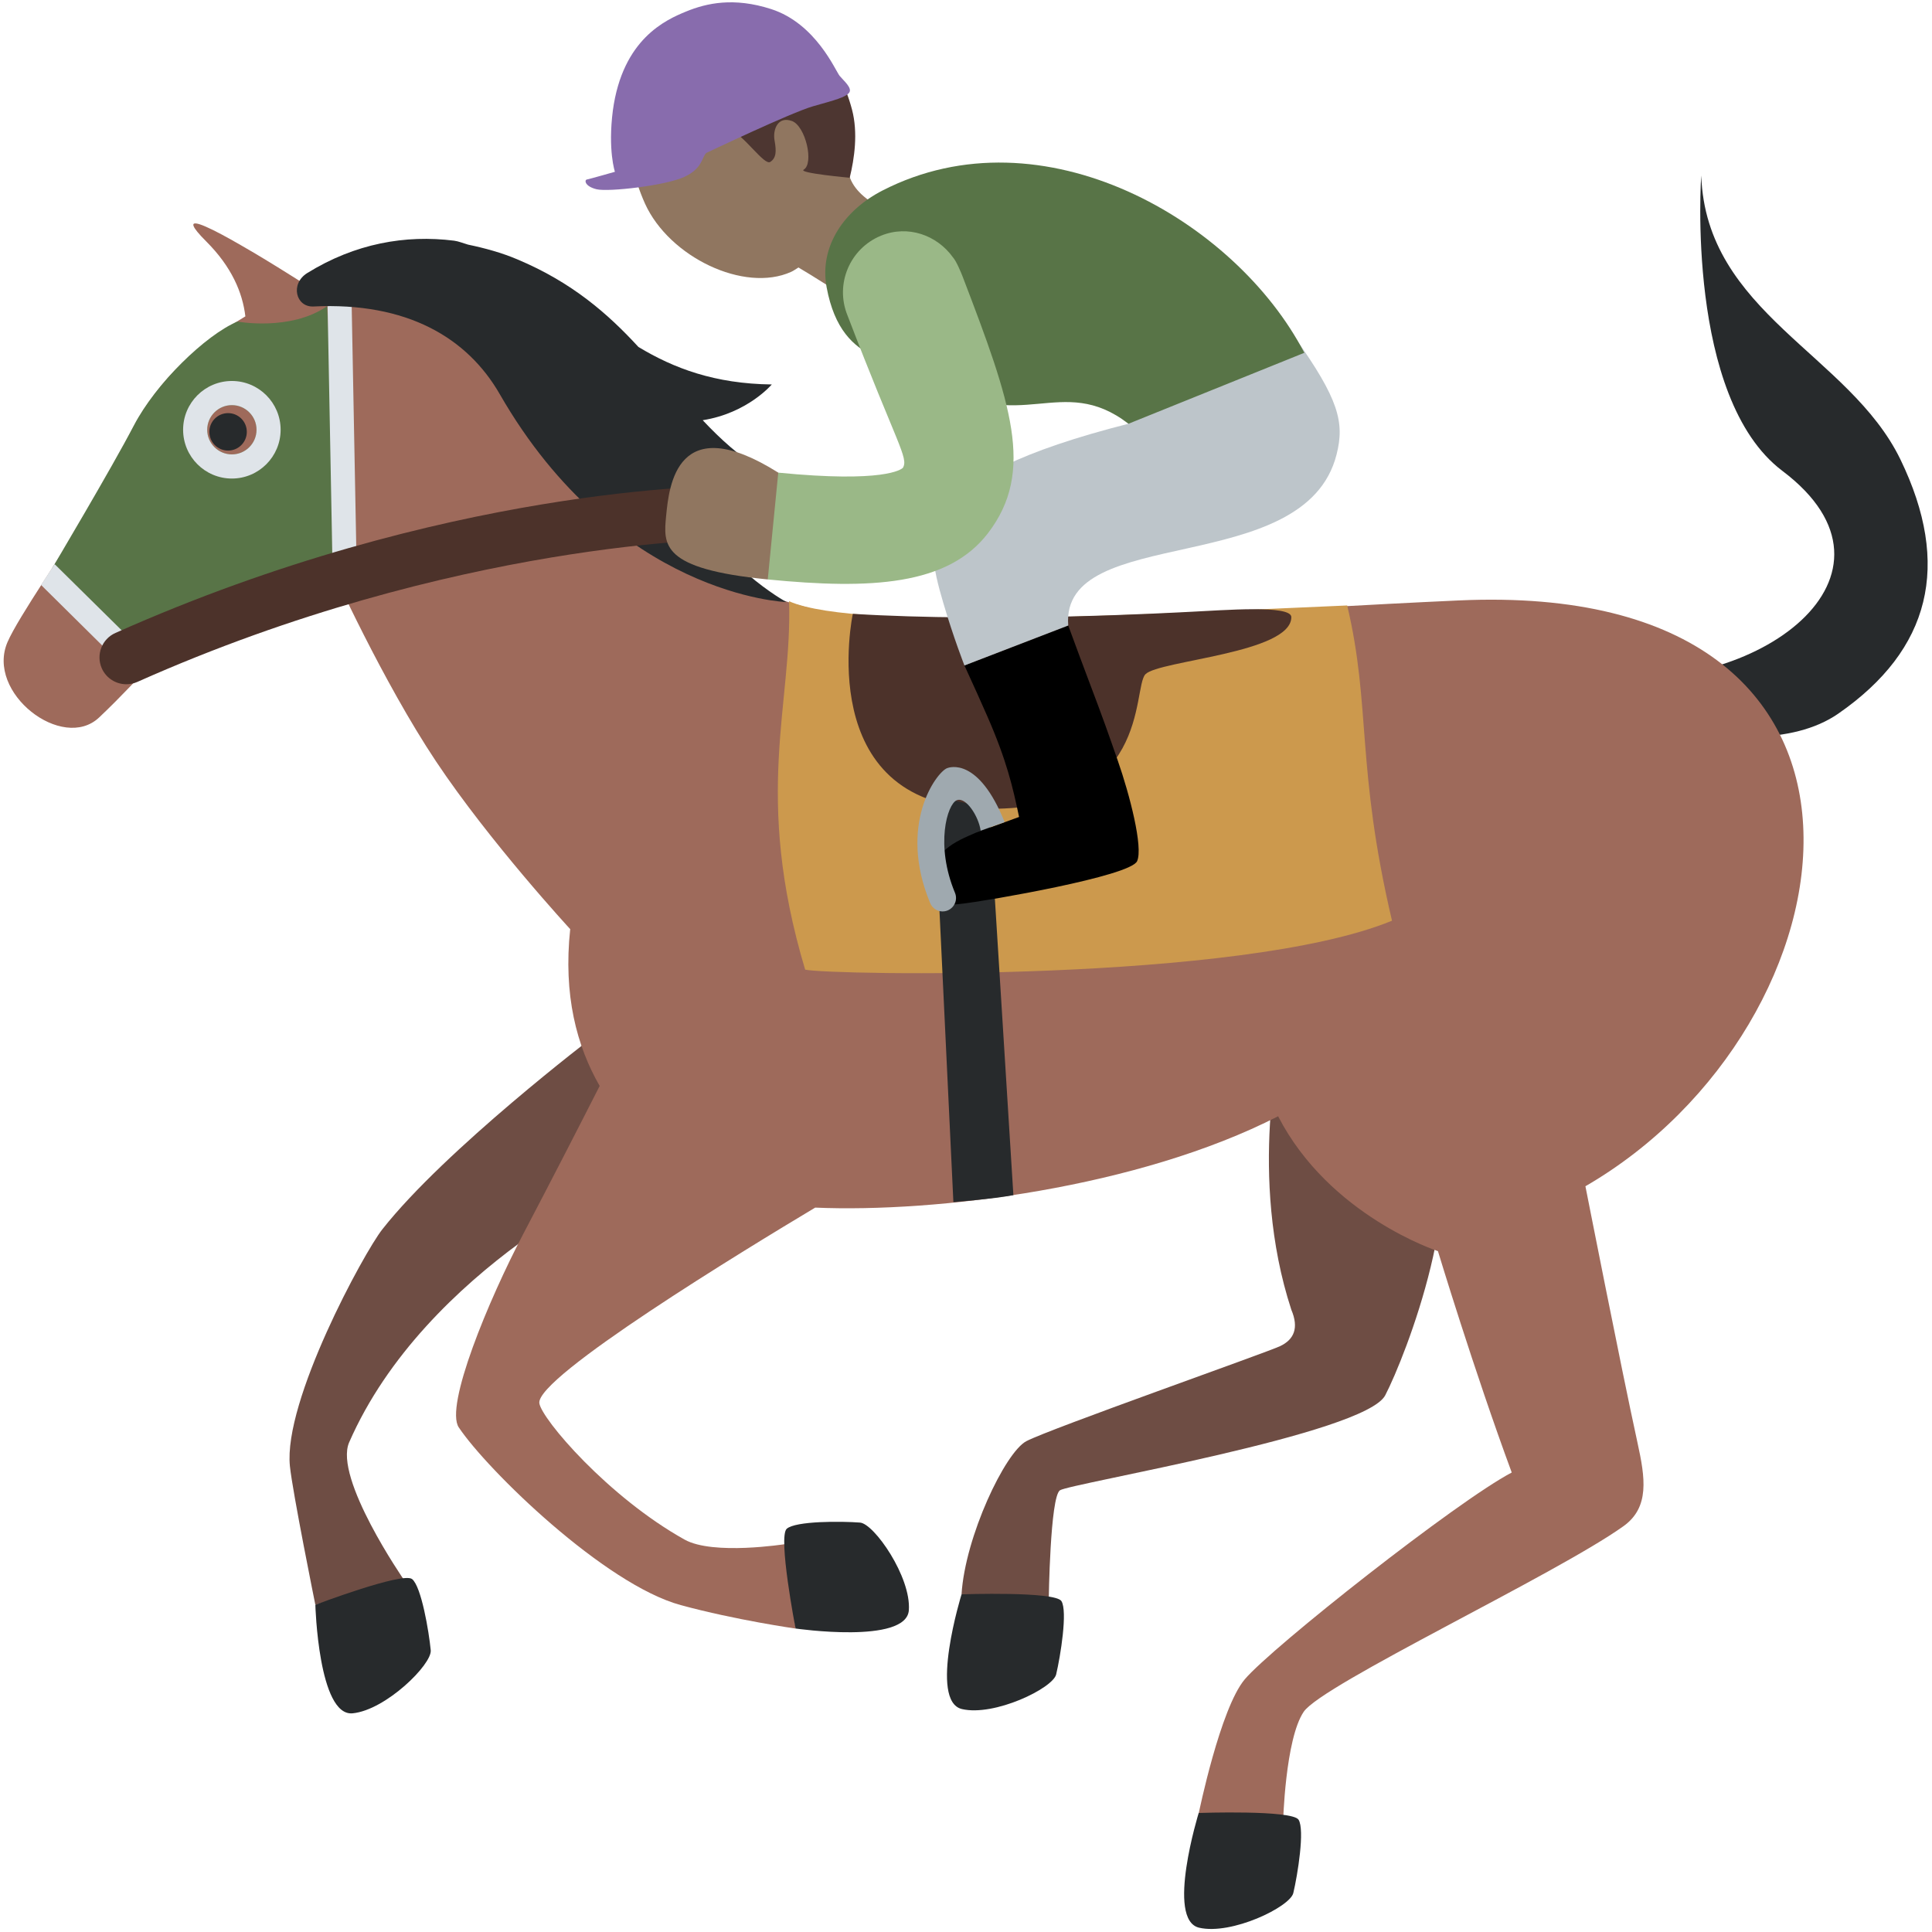 <svg viewBox="0 0 36 36" xmlns="http://www.w3.org/2000/svg"><path fill="#272a2c" d="M28.721 12.849s3.809 1.643 5.532.449c1.723-1.193 2.11-2.773 1.159-4.736-.951-1.961-3.623-2.732-3.712-5.292 0 0-.298 4.141 1.513 5.505 2.562 1.933-.446 4.21-3.522 3.828-3.078-.382-.97.246-.97.246z" /><path fill="#6e4d44" d="M23.875 19.375s-.628 2.542.187 5.03c.145.341.049.556-.208.678-.256.122-4.294 1.542-4.729 1.771-.396.208-1.142 1.78-1.208 2.854.844.218 1.625.104 1.625.104s.025-1.915.208-2.042c.183-.127 5.686-1.048 6.062-1.771s1.611-3.888.812-5.292c-.225-.395-.637-1.15-.637-1.15l-2.112-.182z" /><path fill="#272a2c" d="M17.917 29.708s-.616 1.993.008 2.138c.605.141 1.694-.388 1.755-.646.081-.343.216-1.179.098-1.366-.118-.186-1.861-.126-1.861-.126z" /><path fill="#6e4d44" d="M11.812 21.875l-.75-2.562s-2.766 2.105-3.938 3.594c-.344.437-1.847 3.198-1.722 4.413.05.488.474 2.583.474 2.583l1.651-.465s-1.312-1.896-1.021-2.562c1.428-3.263 5.306-5.001 5.306-5.001z" /><path fill="#272a2c" d="M7.679 29.424c-.172-.139-1.803.479-1.803.479s.057 2.085.695 2.022c.618-.061 1.48-.912 1.455-1.175-.034-.351-.175-1.187-.347-1.326z" /><path fill="#9e6a5b" d="M27.188 11.188c-3.437.156-7.207.438-9.5.438-3.655 0-5.219-1.428-6.562-2.625C8.838 6.964 8.167 4.779 6 5.501c0 0-.632-.411-1.247-.778l-.261-.152c-.256-.148-.492-.276-.656-.347-.164-.072-.258-.087-.228-.01.019.051.093.143.236.286.472.472.675.95.728 1.395-2.01 1.202-2.093 2.276-2.871 3.552-.492.807-1.36 2.054-1.56 2.515-.412.948 1.024 2.052 1.706 1.407.893-.845.961-1.122 2.032-1.744.983-.016 1.975-.416 2.308-1.02 0 0 .938 2.083 1.938 3.583s2.5 3.125 2.5 3.125c-.131 1.227.12 2.176.549 2.922-.385.757-.924 1.807-1.417 2.745-.656 1.245-1.473 3.224-1.208 3.618.534.798 2.719 2.926 4.137 3.311 1.03.28 2.14.437 2.14.437l-.193-1.574s-1.343.213-1.875-.083c-1.427-.795-2.666-2.248-2.708-2.542-.07-.487 3.841-2.868 5.14-3.645 2.266.097 6.022-.369 8.626-1.702.958 1.86 2.978 2.513 2.978 2.513s.667 2.208 1.375 4.125c-1.017.533-4.468 3.254-4.975 3.854-.456.54-.856 2.49-.856 2.49.82.375 1.57.187 1.57.187s.039-1.562.385-2.073c.346-.511 4.701-2.559 5.958-3.458.492-.352.404-.903.262-1.552-.321-1.471-.97-4.781-.971-4.782 5.146-2.979 6.458-11.316-2.354-10.916z" /><path fill="#272a2c" d="M22.336 33.782s-.616 1.993.008 2.138c.605.141 1.694-.388 1.755-.646.081-.343.216-1.179.098-1.366-.118-.187-1.861-.126-1.861-.126zm-7.676-5.296c-.167.146.164 1.859.164 1.859s2.064.299 2.111-.34c.045-.62-.647-1.614-.91-1.634-.351-.027-1.198-.031-1.365.115z" /><path fill="#cc994d" d="M25.103 11.282c-3.295.135-9.103.499-10.4-.079.063 1.922-.676 3.605.3 6.865.46.101 8.122.244 10.935-.912-.672-2.862-.389-3.993-.835-5.874z" /><path fill="#4c322a" d="M15.891 11.438s-.759 3.543 2.408 3.63 2.792-2.247 3.045-2.505 2.718-.391 2.718-1.064c0-.233-1.269-.127-1.874-.099-.303.014-3.589.204-6.297.038z" /><path fill="#587447" d="M6.094 5.706c-.682.47-1.67.286-1.67.286-.594.25-1.524 1.156-1.93 1.937S.969 10.593.969 10.593s1.094.865 1.719 1.906c0 0 .531-.531 1.192-.875 1.942-.063 2.308-1.02 2.308-1.02s.031-2.992-.094-4.898zM4.321 8.467c-.253 0-.46-.206-.46-.459s.207-.459.46-.459.459.206.459.459-.206.459-.459.459z" /><circle fill="#272a2c" cx="4.25" cy="8.047" r=".349" /><path fill="#dfe4e9" d="M4.321 7.099c-.502 0-.909.408-.909.909s.407.909.909.909c.501 0 .908-.408.908-.909s-.407-.909-.908-.909zm0 1.368c-.253 0-.46-.206-.46-.459s.207-.459.46-.459.459.206.459.459-.206.459-.459.459zm-1.785 4.185L.765 10.9l.253-.388 1.841 1.817zm3.568-6.953l.449-.009.093 4.898-.449.009z" /><path fill="#272a2c" d="M12.655 9.07c1.773 1.446 3.147.322 3.147.322-1.295-.271-2.056-.867-2.708-1.562.835-.131 1.287-.666 1.287-.666-1.061-.013-1.824-.3-2.485-.699-.565-.614-1.233-1.202-2.254-1.631-.294-.125-.606-.21-.922-.276-.086-.025-.178-.063-.258-.073-.906-.114-1.845.051-2.737.603-.322.2-.214.639.117.623 1.741-.085 2.866.582 3.47 1.633 2.169 3.772 5.344 3.875 5.344 3.875s-1.29-.688-2.001-2.149zm5.11 13.33l-.361-7.566 1.029.228.45 7.208c-.377.071-1.118.13-1.118.13z" /><path fill="#4c322a" d="M2.354 12.75c-.191 0-.374-.11-.457-.296-.112-.252.001-.548.254-.66C8.29 9.058 13.369 9.059 13.628 9.047c.275.001.498.226.497.502-.001.275-.226.498-.5.498h-.004c-.104 0-5.15.025-11.063 2.66-.066.029-.135.043-.204.043z" /><path fill="#907660" d="M18.875 5.516c-.438-1.469-3.256-1.231-3.077-2.591l-.121.243c-.028-.207-.079-.416-.171-.62-.45-.997-1.522-1.486-2.394-1.092-.756.341-1.738.349-1.341 1.636.061.197.134.451.248.703.452.996 1.849 1.665 2.722 1.271.05-.022.091-.055.137-.082.207.123.84.506 1.864 1.205 1.207.823 2.568.797 2.133-.673z" /><path fill="#4d3631" d="M11.889 1.419c.256-.5 1.301-1.065 2.192-1.01 1.005.063 1.564.76 1.795 1.633.114.43.045.914-.043 1.27 0 0-.965-.087-.858-.15.198-.117.034-.815-.218-.907-.265-.097-.361.163-.324.364.036.201.032.324-.08.398s-.489-.502-.765-.614c-.455-.185-1.491 1.132-1.816.69-.202-.276-.2-1.055.117-1.674z" /><path fill="#886cad" d="M13.163 2.849s1.582-.754 1.988-.869.603-.166.671-.252c.067-.086-.103-.225-.178-.316s-.44-.974-1.275-1.243c-.696-.224-1.202-.111-1.583.045s-1.184.512-1.366 1.842c-.096.745.038 1.145.038 1.145s-.476.136-.523.144c-.047.008-.042.126.179.181.221.055 1.292-.068 1.64-.231s.318-.371.409-.446z" /><path d="M20.828 14.172c-.186-.532-.248-.716-.554-1.524-.1-.264-.219-.585-.369-.993l-1.934.745c.176.383.313.688.426.946.364.832.475 1.321.592 1.877l-.801.291c-.387.168-.811.333-.858.933-.036.462.341.424.635.388.433-.052 3.093-.506 3.223-.788.117-.257-.139-1.243-.36-1.875z" /><path fill="#bdc5ca" d="M17.971 12.4s-.2-.506-.395-1.169c-.376-1.282-.565-2.314 3.451-3.335-.024-.042-.056-.092-.099-.152-1.324-1.858-4.253-3.696-3.491-3.815 3.832-.601 5.007-.007 6.684 2.349.827 1.162.936 1.593.784 2.191-.59 2.328-5.15 1.272-5 3.186l-1.934.745z" /><path fill="#587447" d="M17.439 7.086c1.535 1.055 2.339-.154 3.588.81l3.277-1.322c-1.281-2.465-4.879-4.553-7.86-3.024-.693.355-1.185 1.024-1.041 1.804.289 1.56 1.405 1.299 2.036 1.732z" /><path fill="#9ab887" d="M17.937 5.153c-.031-.08-.117-.287-.179-.356-.3-.419-.842-.609-1.34-.406-.583.238-.864.903-.626 1.487.924 2.413 1.142 2.651 1.032 2.839-.03.03-.348.284-2.323.09L14 9v1l.305.797c1.924.189 3.359.114 4.107-.865.879-1.152.428-2.421-.475-4.779z" /><path fill="#907660" d="M14.502 8.807c-1.893-1.191-2.035.25-2.089.799-.054.55-.098.995 1.893 1.191l.196-1.99z" /><path fill="#9fa9af" d="M18.273 15.478l.447-.159c-.488-1.218-1.031-1.021-1.071-1.006-.2.076-.925 1.053-.316 2.516.039.093.126.15.22.154.036.002.073-.005.107-.019.127-.054.188-.199.135-.327-.373-.896-.142-1.651.031-1.725.172-.073.411.302.447.566z" /></svg>